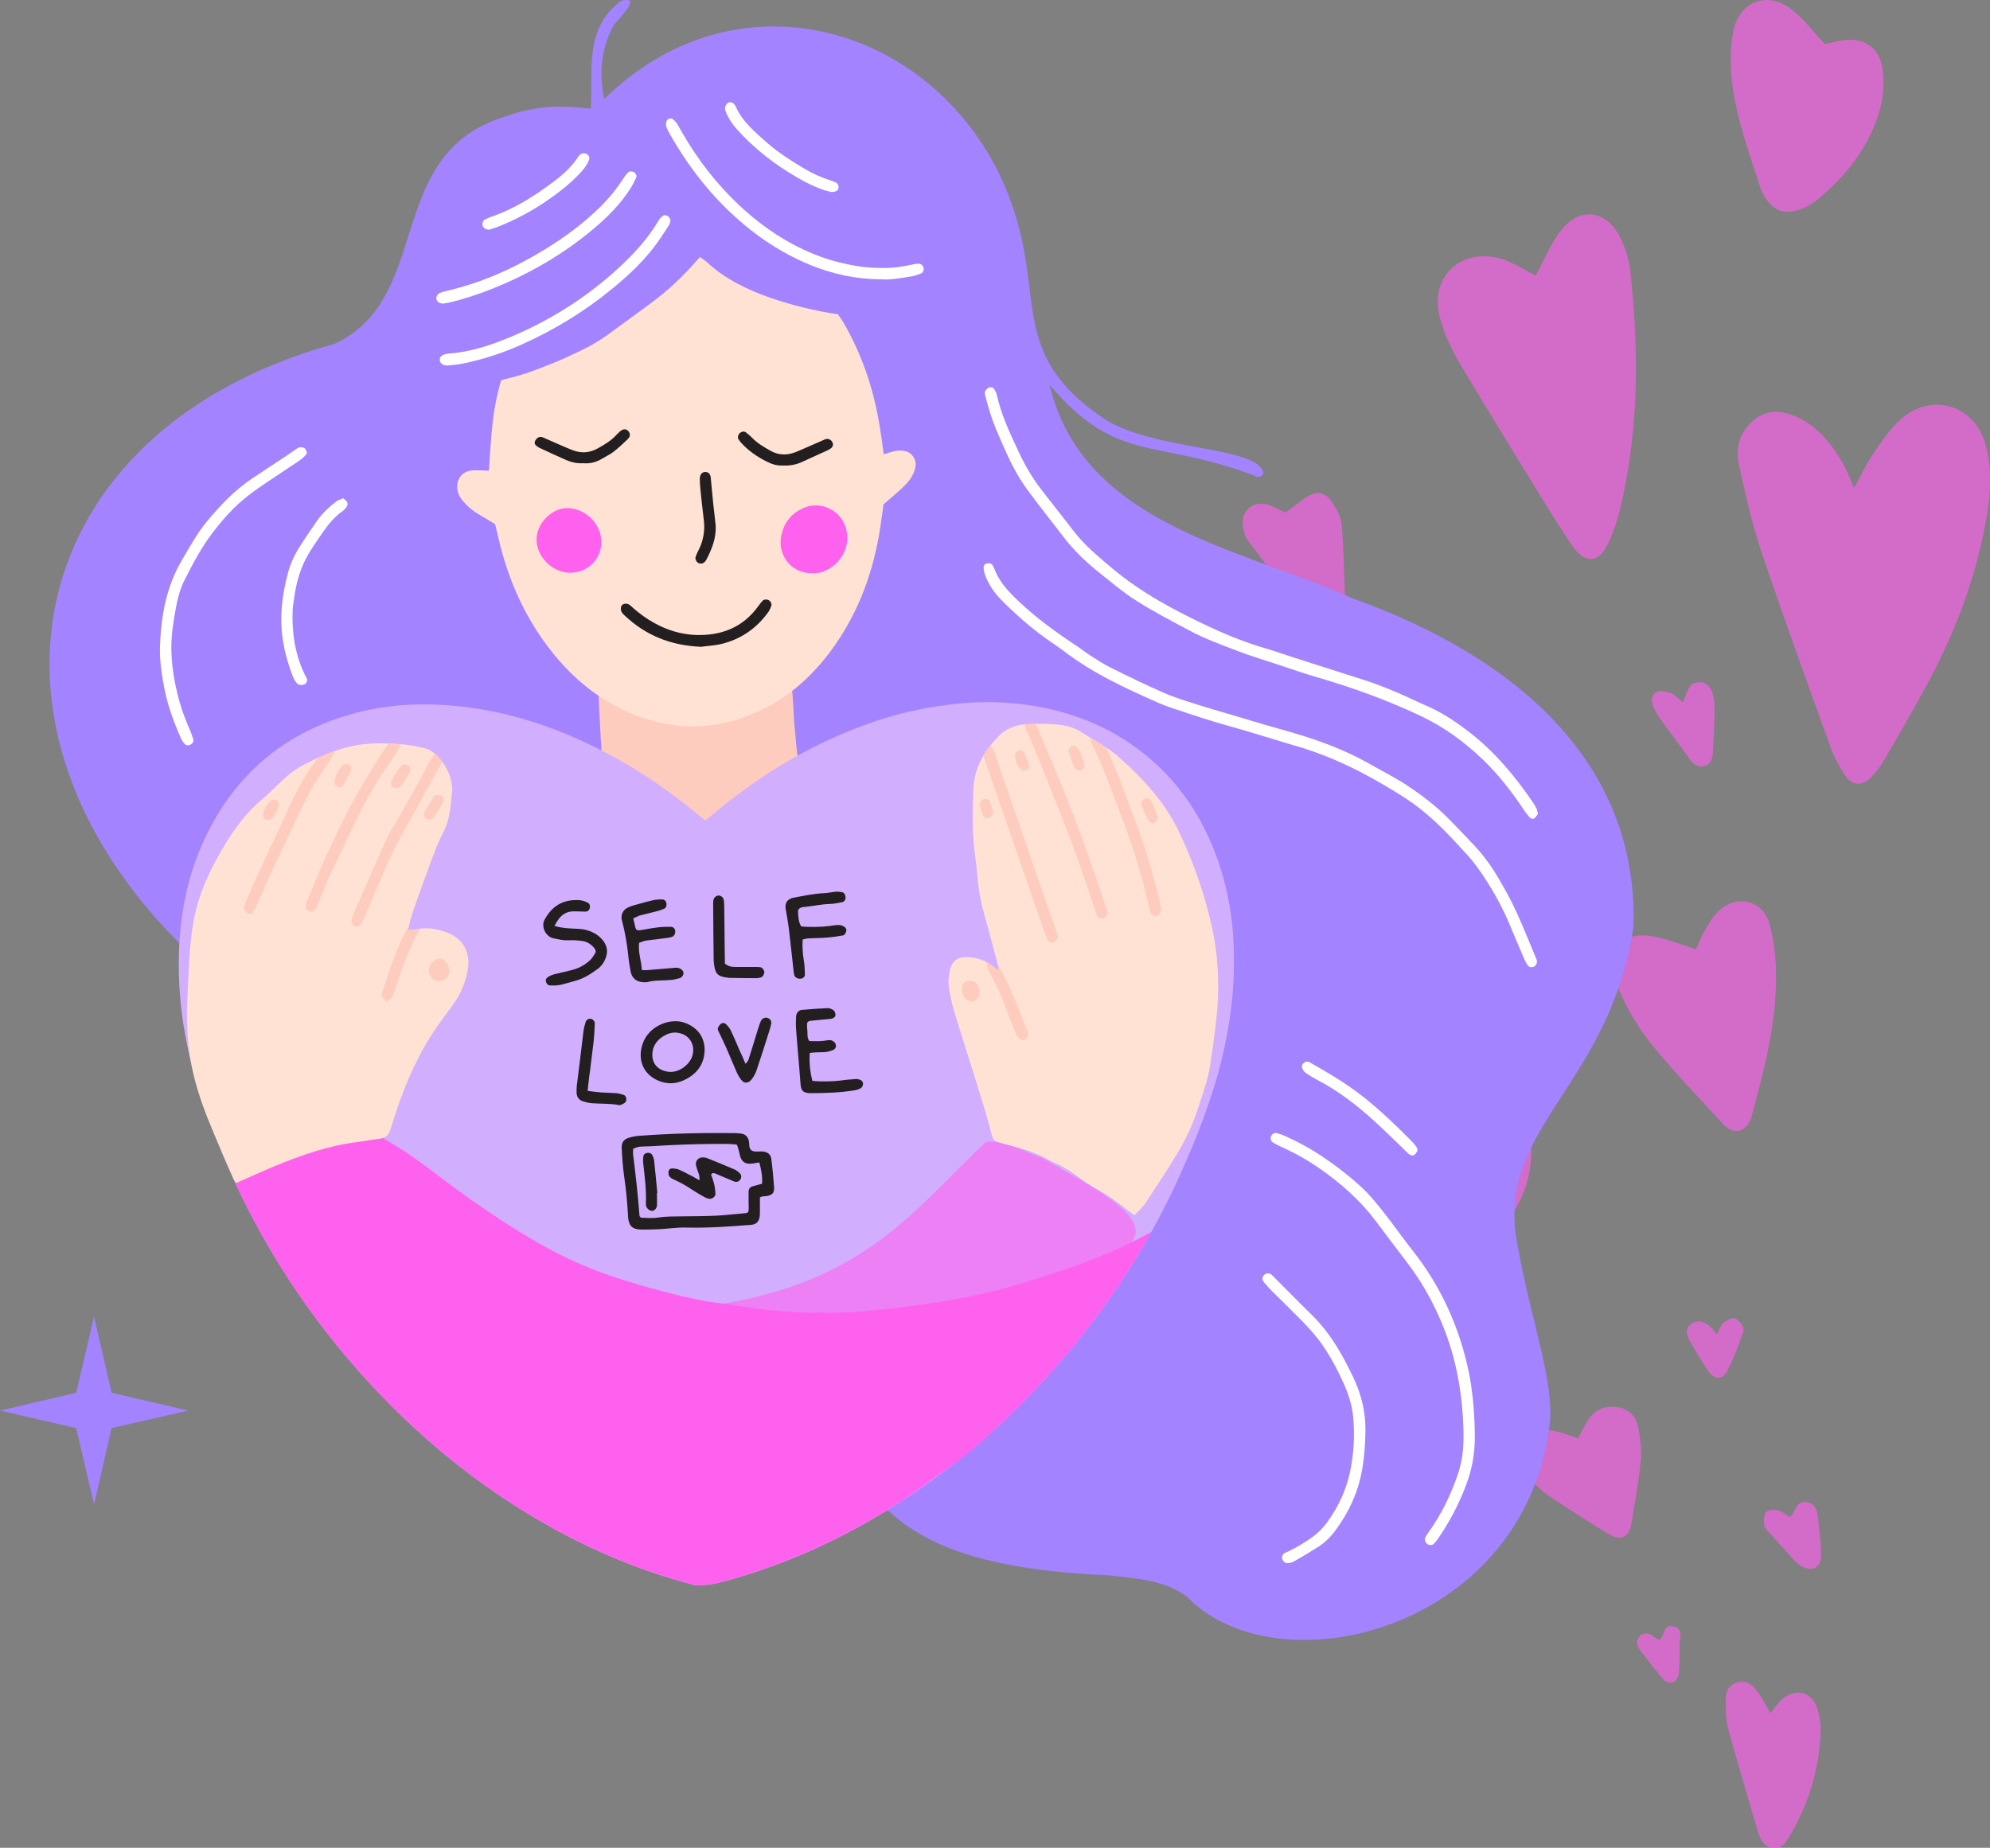 <svg width="603" height="560" viewBox="0 0 603 560" fill="none" xmlns="http://www.w3.org/2000/svg">
<rect x="0" y="0" width="603" height="560" fill="#808080" stroke="none"/>
<g clip-path="url(#clip0)">
<path d="M561.801 147.881C564.164 143.657 565.68 140.322 567.776 137.299C570.273 133.697 572.725 129.874 575.98 127.028C585.343 118.758 598.407 122.76 601.662 134.764C603.891 142.901 603.089 151.171 601.484 159.352C598.586 174.647 593.324 189.142 586.279 202.925C581.598 212.084 576.337 220.932 571.209 229.869C570.05 231.914 568.578 233.915 566.929 235.604C564.164 238.361 561.177 238.139 559.037 234.893C557.298 232.314 555.782 229.513 554.756 226.623C547.578 206.749 540.355 186.874 533.622 166.866C530.813 158.552 528.94 149.881 527.023 141.3C526.131 137.343 526.354 133.297 529.119 129.74C532.909 124.894 537.724 123.515 543.877 126.094C551.056 129.118 555.381 135.031 559.037 141.523C559.928 143.168 560.553 145.08 561.801 147.881Z" fill="#FF61EF" fill-opacity="0.65"/>
<path d="M426.924 338.401C428.886 337.067 430.402 335.689 432.185 334.888C436.377 333.065 440.568 330.976 444.982 329.998C453.543 328.13 461.078 332.754 463.174 341.202C464.155 345.204 464.199 349.605 463.664 353.696C462.728 360.943 459.205 367.346 454.747 373.037C445.071 385.353 435.173 397.447 425.274 409.585C424.026 411.141 422.465 412.519 420.816 413.675C417.026 416.254 413.593 415.543 411.675 411.452C409.491 406.784 407.841 401.893 405.924 397.091C402.669 388.865 399.414 380.684 396.159 372.503C391.21 360.054 388.133 347.204 389.159 333.732C390.051 322.261 401.331 315.992 411.854 320.661C415.822 322.439 419.121 325.018 421.395 328.753C423.179 331.687 424.873 334.755 426.924 338.401Z" fill="#FF61EF" fill-opacity="0.65"/>
<path d="M465.314 83.5C467.989 78.742 469.996 73.451 473.429 69.316C478.824 62.78 486.538 63.803 490.55 71.228C492.245 74.385 493.538 78.075 493.939 81.632C496.703 106.042 496.659 130.407 490.863 154.506C490.06 157.885 488.856 161.219 487.429 164.376C484.62 170.734 480.295 171.09 476.461 165.443C474.276 162.286 472.18 159.041 470.129 155.75C460.811 140.544 451.403 125.427 442.307 110.088C439.81 105.864 437.67 101.24 436.377 96.527C432.899 84.078 442.575 74.785 455.014 78.475C458.715 79.631 462.104 81.899 465.314 83.5Z" fill="#FF61EF" fill-opacity="0.65"/>
<path d="M513.914 287.714C514.672 286.025 515.341 284.113 516.366 282.379C517.57 280.334 518.729 278.155 520.379 276.465C525.774 270.908 534.067 272.508 536.163 279.933C537.679 285.313 538.214 291.182 538.169 296.785C538.08 310.879 534.513 324.44 530.857 337.956C530.768 338.312 530.679 338.668 530.545 339.024C528.762 343.381 525.195 344.048 521.984 340.535C514.449 332.221 506.513 324.218 499.602 315.414C495.232 309.856 491.799 303.32 489.213 296.74C485.913 288.337 491.041 282.379 500.092 283.668C504.729 284.291 509.188 286.247 513.914 287.714Z" fill="#FF61EF" fill-opacity="0.65"/>
<path d="M553.017 13.383C553.775 13.205 555.559 12.761 557.297 12.405C564.61 10.893 569.826 14.228 570.54 21.697C570.941 25.788 570.584 30.234 569.381 34.147C566.037 44.951 559.215 53.577 550.476 60.691C549.093 61.847 547.399 62.691 545.705 63.358C541.023 65.226 537.456 64.025 534.825 59.801C534.246 58.868 533.755 57.845 533.399 56.822C529.965 45.974 525.863 35.303 524.749 23.921C524.258 19.074 524.258 13.961 525.284 9.204C527.112 0.4 535.494 -2.712 542.628 2.668C546.329 5.424 549.183 9.337 553.017 13.383Z" fill="#FF61EF" fill-opacity="0.65"/>
<path d="M447.613 224.222C448.594 221.999 449.62 219.243 451.002 216.708C452.607 213.818 454.435 210.75 458.448 211.151C462.149 211.551 463.575 214.574 464.467 217.598C465.493 221.11 466.34 224.756 466.518 228.357C467.187 240.896 465.314 253.256 463.085 265.572C462.996 266.106 462.817 266.639 462.639 267.173C461.97 269.529 461.079 271.841 458.314 272.375C455.55 272.908 453.811 271.041 452.473 269.04C451.046 266.906 449.62 264.727 448.55 262.415C443.912 252.411 439.231 242.452 434.95 232.315C433.479 228.847 432.81 224.934 432.364 221.155C432.231 219.732 433.479 217.42 434.772 216.797C436.065 216.175 438.473 216.619 439.81 217.509C442.664 219.465 445.072 221.999 447.613 224.222Z" fill="#FF61EF" fill-opacity="0.65"/>
<path d="M536.475 519.228C537.947 517.45 538.883 515.805 540.265 514.737C544.546 511.447 549.049 512.826 550.699 517.894C551.368 519.94 551.724 522.207 551.68 524.386C551.368 535.768 548.202 546.394 542.406 556.265C541.291 558.177 540.087 560.222 537.456 560.044C534.647 559.822 533.443 557.643 532.73 555.287C529.609 544.749 526.488 534.256 523.59 523.63C522.832 520.873 522.965 517.805 522.921 514.915C522.921 512.559 523.902 510.602 526.399 509.891C528.806 509.224 530.813 510.247 532.15 512.159C533.622 513.982 534.692 516.116 536.475 519.228Z" fill="#FF61EF" fill-opacity="0.65"/>
<path d="M478.199 435.906C479.358 433.772 480.25 431.727 481.499 429.948C483.594 427.014 486.671 425.902 490.238 426.48C493.493 427.014 495.677 429.148 496.302 432.127C497.06 435.639 497.461 439.374 497.149 442.976C496.569 449.156 495.365 455.292 494.384 461.472C493.671 465.918 491.263 467.207 487.429 464.895C481.142 461.116 474.944 457.115 468.88 453.024C465.447 450.712 462.995 447.466 461.747 443.509C459.874 437.596 464.02 432.571 470.129 433.505C472.804 433.905 475.39 435.017 478.199 435.906Z" fill="#FF61EF" fill-opacity="0.65"/>
<path d="M389.471 155.35C391.879 153.572 393.751 152.149 395.713 150.771C398.656 148.77 401.376 148.948 403.382 151.838C404.898 154.017 406.414 156.729 406.593 159.263C407.306 169.311 407.484 179.404 407.796 189.453C407.841 191.587 406.994 193.81 404.765 194.121C403.249 194.299 400.975 193.499 400.038 192.298C392.637 182.961 385.414 173.491 378.235 163.976C377.388 162.864 376.942 161.308 376.675 159.886C375.738 154.995 379.484 151.571 384.299 152.994C386.395 153.661 388.312 154.817 389.471 155.35Z" fill="#FF61EF" fill-opacity="0.65"/>
<path d="M509.946 212.84C511.328 209.816 511.551 206.526 515.341 206.748C517.704 206.882 519.354 209.327 519.487 213.64C519.621 218.353 519.309 223.11 519.041 227.868C518.952 229.691 518.551 231.647 516.322 232.181C514.181 232.714 512.933 231.336 511.818 229.78C508.92 225.778 505.933 221.821 503.035 217.82C502.277 216.797 501.652 215.641 501.117 214.485C500.27 212.662 500.136 210.572 502.143 209.683C503.347 209.149 505.219 209.683 506.602 210.172C507.672 210.617 508.519 211.728 509.946 212.84Z" fill="#FF61EF" fill-opacity="0.65"/>
<path d="M542.316 459.693C542.584 459.515 542.807 459.426 542.896 459.293C544.1 457.559 544.456 454.802 547.399 455.247C550.476 455.736 550.698 458.359 550.966 460.76C551.367 464.228 551.769 467.696 551.813 471.209C551.858 475.033 549.405 476.455 545.972 474.721C545.036 474.232 544.189 473.388 543.475 472.632C540.978 469.92 538.526 467.207 536.074 464.451C535.45 463.784 534.602 463.028 534.558 462.228C534.424 460.894 534.424 459.204 535.138 458.27C535.673 457.559 537.545 457.426 538.615 457.692C539.953 457.959 541.112 459.026 542.316 459.693Z" fill="#FF61EF" fill-opacity="0.65"/>
<path d="M520.246 404.383C520.959 403.049 521.316 401.715 522.163 400.959C523.144 400.159 525.017 399.181 525.819 399.581C527.023 400.203 528.628 402.293 528.316 403.227C526.934 407.54 525.329 411.852 523.144 415.854C521.851 418.21 519.443 418.033 517.749 415.676C515.609 412.697 513.825 409.496 511.997 406.295C511.061 404.65 510.526 402.738 512.354 401.315C514.271 399.848 516.233 400.515 517.927 401.804C518.73 402.426 519.354 403.405 520.246 404.383Z" fill="#FF61EF" fill-opacity="0.65"/>
<path d="M382.159 464.14C382.516 462.45 382.471 460.805 383.229 459.738C383.898 458.715 385.458 457.826 386.618 457.782C387.376 457.737 388.802 459.293 388.892 460.272C389.337 464.273 389.694 468.319 389.516 472.365C389.382 475.922 385.949 477.478 383.184 475.3C380.197 472.899 377.433 470.098 374.98 467.163C374.133 466.141 373.687 463.829 374.267 462.761C375.292 460.85 377.433 461.339 379.171 462.272C380.108 462.717 380.955 463.384 382.159 464.14Z" fill="#FF61EF" fill-opacity="0.65"/>
<path d="M502.856 497.086C504.417 495.619 504.06 492.062 507.226 492.951C510.302 493.796 508.92 496.508 508.92 498.554C508.92 501.488 508.965 504.423 508.697 507.357C508.608 508.246 507.761 509.536 507.003 509.847C506.2 510.158 504.684 509.758 504.105 509.091C501.697 506.334 499.512 503.4 497.283 500.51C496.257 499.132 495.366 497.575 496.748 496.019C498.353 494.285 500.047 495.086 501.563 496.33C501.965 496.642 502.41 496.82 502.856 497.086Z" fill="#FF61EF" fill-opacity="0.65"/>
</g>
<g clip-path="url(#clip1)">
<path d="M494.961 280.881C487.509 330.187 452.023 342.204 460.055 378.488C463.839 399.74 470.751 418.095 469.67 430.769C462.719 493.947 387.501 512.572 359.699 483.939C352.71 478.8 344.679 478.452 336.184 477.447C235.288 473.12 275.947 427.91 197.099 380.381C165.63 359.747 130.067 352.946 101.146 334.128C87.94 326.361 85.816 310.364 72.997 302.172C-15.775 233.855 0.25 132.113 101.339 104.214C131.573 90.303 115.935 46.291 153.389 35.24C162.348 31.956 169.8 31.878 179.028 32.922C179.646 21.098 177.059 8.346 188.296 0.193C195.4 -1.391 186.365 6.298 185.554 8.462C182.079 15.108 181.538 22.411 183.083 30.024C222.237 -8.54 279.423 6.684 302.282 51.663C319.503 86.555 302.899 104.639 333.249 126.008C347.884 136.943 381.941 134.818 382.867 143.628C382.056 144.44 381.439 144.942 379.662 143.976C349.699 132.77 338.617 140.73 318.036 116.657C328.191 159.123 375.994 166.078 409.742 181.303C460.016 199.271 496.506 231.614 494.961 280.881Z" fill="#A383FF"/>
<path d="M184.318 206.845C206.637 197.069 223.511 195.717 239.767 207.193C240.5 212.062 240.346 216.969 240.964 222.108C242.084 239.072 247.374 247.882 237.257 257.851C219.881 274.853 187.832 272.612 183.508 257.89C184.434 255.069 181.693 223.693 181.384 209.627L184.318 206.845Z" fill="#FECCBE"/>
<path d="M369.855 322.459C366.92 333.935 362.557 344.909 357.731 355.69C355.028 361.718 352.093 367.591 348.888 373.349C344.37 381.464 339.351 389.269 333.868 396.843C325.45 408.435 316.183 419.1 306.066 428.837C305.912 428.992 305.796 429.108 305.641 429.262C304.985 429.881 304.29 430.538 303.634 431.156C298.845 435.6 293.903 439.85 288.729 443.869C284.366 447.269 279.809 450.554 275.176 453.645C273.322 454.881 271.43 456.079 269.538 457.277C253.398 467.285 236.215 474.936 217.797 479.689C216.638 479.998 211.85 480.771 210.421 480.384C195.015 476.366 180.419 470.376 166.557 462.61C155.32 456.311 144.818 449.085 135.01 441.009C126.94 434.363 119.372 427.176 112.19 419.409C107.324 414.154 102.729 408.705 98.405 403.103C87.747 389.308 78.789 374.508 71.376 358.704C68.595 352.792 66.085 346.764 63.769 340.581C60.487 331.849 57.784 322.923 56.123 313.726C54.617 305.457 53.961 297.149 54.231 288.725C54.579 276.94 56.78 265.579 61.722 254.837C71.105 234.435 86.743 221.451 108.483 215.887C117.132 213.685 125.936 213.066 134.894 213.685C152.116 214.805 168.101 220.022 183.276 227.943C193.818 233.43 203.51 240.115 212.584 247.766C212.931 248.036 213.279 248.307 213.742 248.655C214.321 248.152 214.901 247.727 215.441 247.264C229.574 235.285 245.173 225.779 262.665 219.481C270.658 216.583 278.882 214.612 287.339 213.569C294.019 212.719 300.738 212.525 307.456 213.182C320.083 214.419 331.898 218.128 342.44 225.315C355.645 234.319 364.333 246.723 369.392 261.754C371.67 268.516 373.021 275.51 373.601 282.659C374.604 296.144 373.176 309.398 369.855 322.459Z" fill="#D2AEFF"/>
<path d="M332.516 386.216C286.103 431.503 237.759 425.9 218.8 410.908C216.638 408.242 213.781 406.657 212.159 405.073C208.761 402.175 210.846 400.204 208.529 400.011L208.877 396.263C212.043 395.954 215.171 395.606 218.298 395.258C262.395 387.878 276.488 367.205 298.652 346.145C304.251 345.179 310.12 349.082 315.835 350.937C327.921 358.008 344.872 366.393 344.139 373.774C341.281 382.352 336.725 383.898 332.516 386.216Z" fill="#FF61EF" fill-opacity="0.6"/>
<path d="M348.887 373.349C344.37 381.463 339.35 389.269 333.867 396.842C325.449 408.435 316.182 419.1 306.065 428.837C305.911 428.992 305.795 429.108 305.641 429.262C304.984 429.881 304.289 430.537 303.633 431.156C301.354 433.281 299.076 435.368 296.798 437.454C294.25 439.734 291.508 441.821 288.728 443.868C286.836 445.26 284.944 446.612 283.09 447.964C280.465 449.897 277.8 451.751 275.136 453.606C273.283 454.843 271.391 456.04 269.499 457.238C253.358 467.246 236.175 474.897 217.757 479.65C216.599 479.959 211.811 480.732 210.382 480.346C194.975 476.327 180.379 470.338 166.517 462.571C155.281 456.272 144.778 449.046 134.97 440.97C126.9 434.324 119.332 427.137 112.15 419.37C107.285 414.115 102.69 408.667 98.365 403.064C87.708 389.269 78.75 374.469 71.336 358.665C75.892 356.076 80.449 353.449 85.353 351.478C93.152 348.348 101.184 346.107 109.37 344.484C110.76 344.213 112.111 343.904 113.501 343.634C114.583 343.441 115.509 343.634 116.127 344.677C116.359 345.025 116.706 345.373 117.093 345.566C123.811 349.314 129.873 354.106 136.013 358.704C144.817 365.273 153.891 371.417 163.428 376.865C171.344 381.386 179.646 385.057 188.372 387.762C196.481 390.274 204.629 392.553 212.93 394.176C215.71 394.717 218.529 394.949 221.309 395.374C224.707 395.876 228.105 396.495 231.542 396.881C235.365 397.306 239.187 397.615 243.01 397.77C247.18 397.924 251.389 397.886 255.559 397.77C258.726 397.693 261.853 397.383 265.019 397.074C268.726 396.727 272.433 396.302 276.14 395.799C287.531 394.292 298.767 392.283 309.772 388.882C318.228 386.255 326.685 383.589 334.871 380.15C339.697 378.218 344.331 375.899 348.887 373.349Z" fill="#FF61EF"/>
<path d="M267.799 137.678C269.305 137.253 270.464 136.751 271.661 136.635C273.514 136.403 275.368 136.596 276.603 138.219C277.916 139.958 277.53 141.851 276.68 143.667C275.754 145.677 274.209 147.145 272.587 148.613C271.004 150.043 269.344 151.434 267.722 152.864C267.259 156.032 266.873 159.201 266.332 162.292C264.093 174.966 259.536 186.675 251.891 197.069C245.944 205.145 238.646 211.637 229.457 215.733C215.594 221.954 201.81 221.49 188.218 214.844C178.449 210.052 170.803 202.788 164.548 193.978C157.868 184.511 153.543 174.039 150.956 162.756C150.84 162.215 150.724 161.635 150.57 161.094C150.415 160.437 150.261 159.781 150.029 158.853C148.755 158.08 147.326 157.192 145.859 156.342C143.774 155.182 141.882 153.753 140.337 151.898C139.372 150.739 138.638 149.502 138.561 147.956C138.33 145.058 140.106 142.856 142.963 142.585C144.083 142.469 145.203 142.547 146.361 142.585C146.902 142.585 147.442 142.624 148.137 142.663C148.485 137.871 148.717 133.273 149.218 128.675C149.682 124.192 150.531 119.749 151.844 115.266C152.462 115.073 153.08 114.841 153.698 114.725C158.795 113.605 163.621 111.634 168.409 109.702C170.919 108.697 173.352 107.461 175.823 106.34C178.796 104.949 181.615 103.287 184.279 101.355C188.913 97.916 193.624 94.593 198.219 91.116C202.466 87.908 206.366 84.276 209.918 80.296C210.575 79.562 211.27 78.789 212.081 77.9C212.853 78.441 213.509 78.828 214.05 79.33C219.726 84.585 226.483 87.87 233.704 90.343C240.23 92.584 246.91 94.207 253.899 95.25C254.439 96.062 255.057 96.873 255.559 97.723C261.004 107.113 264.517 117.237 266.332 127.902C266.911 130.993 267.297 134.278 267.799 137.678Z" fill="#FFE2D3"/>
<path d="M368.387 310.519C367.923 314.229 367.46 317.938 366.881 321.609C366.572 323.734 366.186 325.859 365.568 327.907C364.294 332.119 362.981 336.331 361.359 340.427C360.123 343.557 358.54 346.61 356.764 349.508C353.675 354.647 350.393 359.632 347.072 364.655C346.223 365.93 344.987 366.973 343.79 368.287C342.632 367.437 341.628 366.78 340.701 366.007C338.037 363.882 335.256 361.95 332.283 360.327C330.391 359.284 328.615 358.086 326.916 356.811C324.638 355.111 322.244 353.604 319.657 352.444C319.039 352.174 318.421 351.904 317.803 351.556C314.058 349.43 310.003 348.078 305.795 347.073C300.003 345.682 301.122 345.798 299.771 341.084C298.728 337.375 297.647 333.704 296.489 330.033C294.018 322.034 291.43 314.074 288.998 306.075C288.341 303.911 287.955 301.67 287.569 299.468C287.26 297.652 287.453 295.874 287.839 294.097C288.496 290.812 290.774 289.923 293.207 290.078C295.253 290.194 297.222 290.619 298.999 291.585C299.501 291.855 300.003 292.165 300.466 292.551C301.007 292.976 301.509 293.362 302.59 294.213C302.512 293.362 302.397 292.706 302.281 292.126C302.165 291.624 302.049 291.16 301.933 290.696C300.62 285.905 299.346 281.075 298.033 276.283C297.029 272.69 296.45 269.019 296.141 265.27C295.948 262.682 295.562 260.093 295.253 257.504C294.52 251.398 294.751 245.293 294.944 239.188C295.06 235.362 296.219 232.001 298.033 228.948C298.651 227.905 299.385 226.9 300.157 225.895C300.852 225.007 301.624 224.118 302.435 223.268C304.636 220.949 307.416 219.829 310.467 219.52C310.853 219.481 311.239 219.442 311.625 219.442C312.359 219.404 313.092 219.365 313.865 219.365C316.49 219.326 319.155 219.404 321.78 219.751C323.866 220.061 325.719 220.679 327.457 221.761C328.383 222.34 329.31 222.92 330.237 223.461C331.82 224.427 333.403 225.393 334.948 226.398C335.025 226.436 335.141 226.514 335.218 226.552C336.183 227.17 337.11 227.827 337.959 228.562C343.79 233.585 349.234 239.033 353.52 245.486C355.837 249.003 357.652 252.751 359.312 256.615C362.595 264.189 365.182 272.033 367.035 280.109C369.39 290.194 369.622 300.356 368.387 310.519Z" fill="#FFE2D3"/>
<path d="M141.728 294.019C141.033 297.884 139.527 301.361 137.249 304.53C135.704 306.616 134.16 308.703 132.654 310.828C126.9 319.059 122.885 328.139 119.796 337.645C119.255 339.268 118.792 340.891 118.251 342.475C117.749 344.021 116.822 344.91 115.123 345.103C112.768 345.373 110.451 345.837 108.096 346.146C99.485 347.228 91.415 350.049 83.461 353.333C79.522 354.956 75.661 356.734 71.722 358.473C70.718 357.7 70.487 356.54 70.023 355.536C68.247 351.517 66.51 347.46 64.772 343.403C62.378 337.8 60.215 332.081 58.748 326.13C56.779 318.17 56.354 310.055 56.818 301.864C57.011 298.347 57.127 294.87 57.319 291.353C57.59 286.716 58.015 282.118 58.98 277.558C60.64 269.714 64.154 262.643 68.247 255.842C71.375 250.703 74.966 245.911 79.638 242.047C81.723 240.309 83.615 238.376 85.584 236.483C87.631 234.512 89.909 232.851 92.457 231.576C93.732 230.919 94.967 230.301 96.28 229.721C97.979 228.948 99.717 228.214 101.493 227.596C103.153 227.016 104.891 226.514 106.629 226.127C110.297 225.354 113.965 225.161 117.672 225.316C118.869 225.354 120.104 225.432 121.301 225.548C121.919 225.586 122.537 225.664 123.194 225.741C124.854 225.895 126.514 226.32 128.175 226.63C129.565 226.9 130.723 227.518 131.766 228.407C132.19 228.755 132.577 229.18 132.963 229.605C133.31 229.991 133.619 230.378 133.928 230.803C135.318 232.658 136.361 234.667 136.785 237.063C136.978 238.183 137.133 239.265 136.94 240.424C136.747 241.545 136.747 242.666 136.631 243.786C136.283 246.839 135.666 249.737 134.198 252.519C132.808 255.108 131.804 257.89 130.762 260.634C128.908 265.618 127.093 270.603 125.356 275.626C124.854 277.133 124.352 278.64 123.966 280.418C123.85 280.882 123.773 281.384 123.657 281.886C125.008 281.732 125.781 281.732 126.553 281.577C126.785 281.538 127.016 281.5 127.248 281.461C130.105 281.075 132.847 281.616 135.511 282.659C140.454 284.514 142.655 288.803 141.728 294.019Z" fill="#FFE2D3"/>
<path d="M335.644 277.017C335.257 277.442 334.949 278.06 334.408 278.331C333.752 278.717 333.095 278.331 332.632 277.751C332.361 277.403 332.207 276.978 332.053 276.553C331.782 275.819 331.551 275.046 331.319 274.312C326.106 257.928 319.58 242.047 313.132 226.165C312.476 224.581 311.742 223.074 311.086 221.528C310.815 220.91 310.584 220.253 310.468 219.596C310.854 219.558 311.24 219.519 311.626 219.519C312.36 219.481 313.093 219.442 313.866 219.442C314.059 219.79 314.213 220.137 314.368 220.485C317.264 227.479 320.237 234.435 323.056 241.467C325.025 246.375 326.956 251.359 328.732 256.344C330.933 262.488 333.018 268.709 335.103 274.93C335.335 275.471 335.451 276.167 335.644 277.017Z" fill="#FECCBE"/>
<path d="M320.622 284.05C320.236 284.552 319.927 285.17 319.387 285.518C318.769 285.943 317.765 285.518 317.379 284.745C316.954 283.818 316.607 282.89 316.259 281.924C313.132 272.844 310.004 263.763 306.838 254.682C304.057 246.684 301.316 238.646 298.536 230.648C298.343 230.107 298.15 229.566 297.995 228.986C298.613 227.943 299.347 226.938 300.119 225.934C300.351 226.088 300.544 226.281 300.698 226.552C301.007 227.17 301.239 227.788 301.47 228.445C307.494 245.872 313.479 263.261 319.503 280.688C319.889 281.77 320.236 282.852 320.622 284.05Z" fill="#FECCBE"/>
<path d="M133.967 230.841C130.414 237.294 126.939 243.824 123.271 250.2C121.07 254.026 119.062 257.928 117.286 261.986C114.969 267.28 112.729 272.573 110.451 277.829C110.104 278.64 109.717 279.49 109.254 280.224C108.945 280.765 107.98 280.958 107.439 280.688C106.783 280.34 106.397 279.722 106.513 279.026C106.628 278.254 106.899 277.481 107.208 276.785C110.374 269.521 113.54 262.295 116.745 255.069C117.286 253.832 117.903 252.635 118.599 251.475C122.498 244.868 126.36 238.222 129.835 231.343C130.376 230.3 131.109 229.295 131.881 228.407C132.306 228.755 132.692 229.18 133.078 229.605C133.31 230.03 133.658 230.416 133.967 230.841Z" fill="#FECCBE"/>
<path d="M121.34 225.586C121.301 225.701 121.301 225.779 121.262 225.895C121.069 226.32 120.876 226.706 120.606 227.093C119.834 228.329 119.1 229.643 118.251 230.841C113.154 237.951 109.177 245.679 105.47 253.6C103.578 257.696 101.57 261.753 99.678 265.888C98.558 268.361 97.631 270.911 96.589 273.423C96.28 274.157 96.048 274.93 95.585 275.548C95.314 275.935 94.697 276.128 94.426 276.282C93.268 276.244 92.418 275.316 92.573 274.428C92.65 274.003 92.805 273.578 92.998 273.153C94.928 268.554 96.743 263.956 98.828 259.435C101.145 254.412 103.539 249.388 106.087 244.481C108.134 240.578 110.412 236.791 112.69 233.043C114.158 230.609 115.741 228.29 117.324 225.933C117.44 225.779 117.556 225.624 117.671 225.431C118.946 225.392 120.143 225.47 121.34 225.586Z" fill="#FECCBE"/>
<path d="M351.783 275.162C351.822 276.746 351.243 277.48 350.355 277.596C349.428 277.712 348.733 277.171 348.424 276.089C348.347 275.78 348.308 275.432 348.27 275.085C347.999 273.887 347.69 272.689 347.381 271.452C345.567 264.111 343.366 256.885 340.663 249.814C337.535 241.583 334.716 233.237 330.817 225.315C330.585 224.813 330.392 224.272 330.276 223.731C330.276 223.654 330.237 223.576 330.237 223.499C331.82 224.465 333.404 225.431 334.948 226.436C335.025 226.474 335.141 226.552 335.218 226.59C338.037 232.657 340.277 238.955 342.671 245.177C346.107 254.141 349.08 263.261 351.243 272.612C351.474 273.655 351.668 274.621 351.783 275.162Z" fill="#FECCBE"/>
<path d="M101.532 227.595C101.416 227.904 101.3 228.213 101.107 228.484C100.103 230.107 99.099 231.768 97.979 233.314C95.045 237.487 92.689 241.97 90.527 246.607C87.361 253.485 84.117 260.324 80.912 267.164C79.831 269.521 78.827 271.916 77.784 274.312C77.476 275.046 77.09 275.742 76.665 276.399C76.356 276.901 75.275 277.094 74.811 276.708C74.425 276.36 74.039 275.819 74.039 275.355C74.039 274.583 74.271 273.81 74.58 273.076C75.777 270.255 76.974 267.473 78.248 264.691C80.989 258.74 83.847 252.866 86.55 246.877C89.06 241.313 91.84 235.864 95.431 230.88C95.701 230.493 95.971 230.107 96.242 229.682C98.018 228.948 99.755 228.213 101.532 227.595Z" fill="#FECCBE"/>
<path d="M127.248 281.461C123.85 287.334 121.726 293.71 119.602 300.086C119.332 300.936 119.023 301.786 118.521 302.559C118.251 302.945 117.633 303.138 117.015 303.486C116.513 302.906 115.973 302.481 115.78 301.94C115.625 301.477 115.741 300.82 115.934 300.318C118.174 293.517 120.336 286.677 123.966 280.456C123.85 280.92 123.773 281.422 123.657 281.924C125.008 281.77 125.78 281.77 126.553 281.615C126.784 281.499 127.016 281.461 127.248 281.461Z" fill="#FECCBE"/>
<path d="M310.661 314.962C310.12 315.31 309.194 315.233 308.808 314.731C308.383 314.228 307.997 313.649 307.726 313.03C306.954 311.176 306.22 309.243 305.525 307.35C303.942 303.138 302.205 299.004 300.004 295.024C299.54 294.135 299.154 293.207 298.923 292.241C298.884 292.01 298.884 291.778 299 291.546C299.502 291.816 300.004 292.126 300.467 292.512C301.008 292.937 301.51 293.323 302.591 294.173C302.514 293.323 302.398 292.666 302.282 292.087C303.711 294.83 305.178 297.574 306.413 300.433C308.151 304.452 309.734 308.548 311.356 312.644C311.433 312.837 311.51 313.069 311.549 313.301C311.626 313.996 311.317 314.576 310.661 314.962Z" fill="#FECCBE"/>
<path d="M136.129 294.096C136.167 295.371 135.395 296.569 134.275 297.072C133.117 297.574 131.727 297.303 130.839 296.415C129.874 295.41 129.68 294.251 130.182 292.976C130.762 291.469 132.306 290.348 133.503 290.541C134.777 290.734 136.09 292.512 136.129 294.096Z" fill="#FECCBE"/>
<path d="M296.798 300.317C296.837 302.017 296.258 302.983 295.215 303.331C293.98 303.718 292.783 303.254 292.126 302.017C291.817 301.438 291.586 300.781 291.508 300.124C291.315 298.887 291.972 297.69 292.937 297.38C294.327 296.917 295.679 297.419 296.296 298.772C296.567 299.351 296.682 300.008 296.798 300.317Z" fill="#FECCBE"/>
<path d="M130.26 248.384C129.179 248.423 128.445 247.688 128.484 246.916C128.522 246.568 128.522 246.22 128.677 245.95C129.526 244.481 130.376 243.052 131.264 241.66C131.418 241.39 131.727 241.081 132.036 241.042C132.538 240.965 133.156 240.926 133.619 241.081C134.237 241.313 134.546 242.201 134.276 242.781C133.851 243.708 133.388 244.597 132.886 245.447C132.422 246.22 131.998 246.993 131.418 247.688C131.071 248.036 130.492 248.229 130.26 248.384Z" fill="#FECCBE"/>
<path d="M120.22 238.878C119.023 238.917 118.135 237.874 118.482 237.062C119.293 235.207 120.297 233.468 121.726 232.039C122.266 231.498 123.309 231.575 123.888 232.155C124.429 232.696 124.506 233.391 124.159 234.009C123.309 235.439 122.382 236.869 121.417 238.221C121.108 238.608 120.49 238.762 120.22 238.878Z" fill="#FECCBE"/>
<path d="M347.536 241.854C347.807 242.008 348.502 242.163 348.695 242.549C349.506 244.133 350.201 245.795 350.819 247.456C351.089 248.152 350.471 249.041 349.737 249.311C349.004 249.582 348.309 249.311 348 248.693C347.189 247.109 346.455 245.486 345.837 243.786C345.528 243.013 346.378 242.008 347.536 241.854Z" fill="#FECCBE"/>
<path d="M328.615 231.653C328.654 232.928 327.611 233.739 326.762 233.43C326.26 233.237 325.681 232.889 325.488 232.464C324.87 231.034 324.329 229.566 323.866 228.059C323.596 227.209 324.136 226.397 324.831 226.127C325.565 225.857 326.183 226.204 326.607 226.745C327.727 228.33 328.113 230.223 328.615 231.653Z" fill="#FECCBE"/>
<path d="M106.397 232.503C106.397 232.928 106.435 233.198 106.358 233.391C105.624 234.898 104.929 236.405 104.08 237.874C103.732 238.453 103.076 238.763 102.342 238.453C101.647 238.183 101.261 237.603 101.377 236.869C101.686 234.937 102.497 233.237 103.887 231.884C104.196 231.575 104.968 231.459 105.393 231.575C105.817 231.691 106.126 232.232 106.397 232.503Z" fill="#FECCBE"/>
<path d="M83.191 242.317C83.924 242.395 84.658 243.245 84.465 244.018C84.079 245.679 83.307 247.186 82.032 248.307C81.723 248.577 80.951 248.539 80.488 248.384C80.14 248.268 79.793 247.766 79.716 247.418C79.445 245.988 81.183 242.974 82.534 242.395C82.727 242.317 82.959 242.317 83.191 242.317Z" fill="#FECCBE"/>
<path d="M309.27 227.325C309.463 227.402 310.003 227.518 310.158 227.827C310.814 229.102 311.394 230.455 311.857 231.807C312.089 232.425 311.509 233.237 310.93 233.43C310.235 233.662 309.501 233.546 309.077 232.966C308.189 231.807 307.571 230.455 307.532 228.948C307.571 228.136 308.266 227.402 309.27 227.325Z" fill="#FECCBE"/>
<path d="M301.045 246.297C300.621 246.838 300.312 247.456 299.848 247.804C299.269 248.229 298.188 247.804 297.879 247.031C297.454 245.988 297.145 244.906 296.952 243.824C296.798 243.013 297.493 242.279 298.265 242.163C298.999 242.047 299.655 242.356 299.926 243.013C300.35 244.056 300.621 245.138 301.045 246.297Z" fill="#FECCBE"/>
<path d="M245.867 173.73C239.458 173.652 235.21 167.817 236.909 161.596C237.952 157.694 240.346 155.143 244.091 153.713C248.416 152.052 254.131 154.254 256.023 159.162C258.108 164.533 255.443 169.865 251.312 172.3C249.42 173.459 248.223 173.73 245.867 173.73Z" fill="#FF61EF"/>
<path d="M182.194 164.147C182.349 169.209 178.256 173.575 172.773 173.575C167.406 173.575 162.502 168.706 162.579 163.374C162.656 158.544 167.251 153.945 171.962 153.984C177.445 154.061 182.156 158.737 182.194 164.147Z" fill="#FF61EF"/>
<path d="M466.001 246.684C465.692 247.07 465.422 247.573 465.036 247.92C464.534 248.345 463.916 248.152 463.53 247.727C462.835 246.993 462.256 246.182 461.676 245.332C458.085 239.96 454.147 234.86 449.513 230.377C443.876 224.929 437.659 220.369 430.477 216.969C420.322 212.178 409.896 208.391 399.123 205.261C395.223 204.14 391.401 202.788 387.539 201.513C383.369 200.122 379.16 198.885 375.029 197.301C370.202 195.446 365.298 193.669 360.703 191.234C355.104 188.259 349.505 185.361 344.177 181.96C340.354 179.526 336.917 176.589 333.365 173.768C332.129 172.764 330.894 171.759 329.735 170.716C327.032 168.32 324.523 165.692 322.322 162.794C318.692 158.042 314.947 153.366 311.394 148.536C308.421 144.517 306.181 140.112 304.174 135.514C302.629 131.998 301.046 128.52 299.926 124.81C299.385 123.071 298.922 121.333 298.459 119.594C298.227 118.705 298.729 118.087 299.385 117.584C299.926 117.198 300.853 117.314 301.2 117.855C301.548 118.435 301.934 119.053 302.05 119.671C303.324 125.467 305.795 130.761 308.267 136.093C310.159 140.228 312.36 144.169 315.101 147.802C318.383 152.129 321.82 156.341 325.102 160.669C328.5 165.151 332.747 168.629 336.995 172.223C345.914 179.719 356.07 185.09 366.534 189.998C372.055 192.587 377.732 194.828 383.562 196.528C386.497 197.378 389.354 198.421 392.25 199.349C399.239 201.59 406.228 203.792 413.178 206.034C418.121 207.618 422.909 209.589 427.62 211.791C429.55 212.719 431.52 213.569 433.489 214.457C437.814 216.467 441.714 219.172 445.459 222.07C453.027 227.982 459.089 235.246 464.457 243.129C464.92 243.786 465.306 244.443 465.654 245.177C465.847 245.641 465.885 246.104 466.001 246.684Z" fill="white"/>
<path d="M465.731 291.392C465.692 292.319 465.074 292.976 464.418 293.092C463.8 293.208 463.259 293.054 462.912 292.551C462.487 291.894 462.101 291.199 461.792 290.465C460.518 287.451 459.205 284.437 457.969 281.423C455.228 274.699 451.714 268.401 447.428 262.527C445.768 260.247 443.798 258.2 441.868 256.113C437.582 251.437 433.103 246.994 427.89 243.284C424.376 240.811 420.669 238.647 416.962 236.522C410.244 232.735 403.332 229.489 395.995 227.094C394.181 226.475 392.327 225.973 390.512 225.432C384.682 223.693 378.89 221.838 373.021 220.215C367.383 218.67 361.823 216.815 356.262 214.96C354.679 214.419 353.058 213.878 351.513 213.221C341.281 208.739 331.125 204.064 322.167 197.185C321.086 196.374 319.966 195.601 318.846 194.828C313.209 191.003 308.112 186.559 303.324 181.729C301.239 179.604 299.617 177.169 298.536 174.387C298.266 173.653 298.111 172.88 298.034 172.107C297.995 171.528 298.266 171.025 298.883 170.794C299.578 170.562 300.428 170.755 300.737 171.257C300.968 171.644 301.2 172.03 301.355 172.455C302.899 176.628 305.911 179.642 309.077 182.618C314.136 187.332 319.696 191.428 325.449 195.215C327.148 196.335 328.731 197.61 330.43 198.692C332.438 199.968 334.407 201.281 336.531 202.325C341.898 204.991 347.266 207.618 352.749 210.014C356.031 211.444 359.506 212.487 362.943 213.569C368.194 215.231 373.523 216.699 378.813 218.322C384.411 220.061 390.088 221.491 395.687 223.268C402.444 225.432 409.047 228.098 415.263 231.653C418.893 233.74 422.638 235.595 426.114 237.874C430.747 240.927 435.149 244.25 439.049 248.23C441.752 250.974 444.416 253.756 447.042 256.577C450.787 260.557 453.606 265.194 456.232 269.946C458.819 274.583 460.904 279.452 462.951 284.398C463.761 286.369 464.611 288.339 465.422 290.349C465.654 290.812 465.731 291.276 465.731 291.392Z" fill="white"/>
<path d="M443.451 433.783C443.181 421.689 441.019 410.058 435.999 398.929C433.489 393.326 430.477 388.071 426.771 383.164C423.411 378.759 420.091 374.315 416.77 369.91C412.098 363.727 406.344 358.665 400.012 354.222C396.189 351.556 392.173 349.314 387.926 347.421C387.115 347.073 386.304 346.609 385.57 346.146C385.03 345.798 384.914 344.948 385.184 344.291C385.455 343.673 386.188 343.209 386.845 343.402C387.694 343.634 388.582 343.905 389.393 344.291C392.598 345.721 395.687 347.344 398.66 349.198C403.332 352.174 407.773 355.497 411.905 359.206C415.109 362.066 417.774 365.466 420.399 368.867C423.025 372.267 425.496 375.783 428.161 379.145C436.771 390.081 442.293 402.446 445.112 416.047C445.652 418.598 445.961 421.148 446.27 423.737C446.695 427.678 446.888 431.62 446.888 435.561C446.927 440.7 445.961 445.646 444.108 450.438C441.946 456.079 439.165 461.334 435.767 466.28C435.381 466.821 434.957 467.362 434.493 467.865C434.068 468.329 433.142 468.328 432.601 468.019C431.945 467.633 431.559 466.628 431.868 465.971C432.061 465.585 432.292 465.199 432.563 464.812C436.656 459.209 439.667 453.027 441.868 446.458C443.22 442.4 443.567 438.111 443.451 433.783Z" fill="white"/>
<path d="M93.037 137.369C92.574 137.871 92.149 138.528 91.531 138.992C90.18 139.997 88.751 140.885 87.323 141.851C83.307 144.595 79.175 147.145 75.314 150.12C70.989 153.444 67.398 157.501 64.116 161.867C60.911 166.118 58.44 170.832 56.046 175.546C54.733 178.058 53.961 180.801 53.42 183.584C52.609 187.911 51.876 192.239 51.914 196.683C51.991 202.015 52.918 207.232 54.308 212.371C55.158 215.424 56.278 218.36 57.552 221.258C57.938 222.186 58.285 223.152 58.594 224.118C58.787 224.698 58.247 225.47 57.59 225.741C57.011 225.973 56.432 225.934 56.007 225.509C55.544 225.045 55.158 224.466 54.887 223.847C52.764 219.095 50.949 214.226 49.906 209.125C49.018 204.72 48.323 200.238 48.478 195.678C48.825 186.559 50.408 177.749 55.158 169.711C57.513 165.731 59.714 161.635 62.687 158.042C66.742 153.173 71.066 148.575 76.395 145.02C79.947 142.624 83.538 140.306 87.129 137.91C88.056 137.292 88.983 136.635 89.909 135.978C90.489 135.553 91.145 135.437 91.84 135.63C92.612 135.862 92.805 136.519 93.037 137.369Z" fill="white"/>
<path d="M413.719 434.827C413.565 440.7 412.986 446.535 410.978 452.138C409.395 456.543 407.117 460.562 404.298 464.271C402.908 466.087 401.286 467.633 399.317 468.87C396.923 470.377 394.529 471.845 392.057 473.236C391.517 473.545 390.783 473.7 390.127 473.738C389.355 473.777 388.621 473.043 388.505 472.27C388.389 471.613 388.737 470.918 389.393 470.608C389.702 470.454 390.011 470.377 390.32 470.222C392.868 468.986 395.301 467.556 397.579 465.894C399.355 464.619 400.861 463.151 402.136 461.373C405.495 456.736 407.889 451.674 409.086 446.071C410.244 440.507 410.553 434.866 410.013 429.224C409.665 425.746 408.545 422.385 407.117 419.177C404.684 413.806 401.865 408.628 398.043 404.146C395.842 401.557 393.409 399.2 391.015 396.804C389.277 395.027 387.463 393.326 385.686 391.549C384.721 390.583 383.833 389.578 382.945 388.535C382.211 387.646 382.52 386.564 383.601 386.023C383.949 385.869 384.489 385.907 384.837 386.023C385.223 386.178 385.57 386.526 385.879 386.873C389.625 390.622 393.332 394.447 397.154 398.157C401.093 401.982 404.221 406.387 406.846 411.14C407.927 413.111 408.97 415.12 409.935 417.168C412.638 422.694 413.99 428.567 413.719 434.827Z" fill="white"/>
<path d="M267.299 84.663C259.151 84.624 252.162 83.001 245.405 80.257C235.79 76.278 227.45 70.404 220.036 63.14C213.356 56.609 207.912 49.19 203.239 41.114C202.737 40.225 202.235 39.337 201.888 38.371C201.733 37.907 201.811 37.25 201.965 36.748C202.158 35.975 203.355 35.627 203.896 36.13C204.321 36.477 204.745 36.902 205.054 37.327C205.672 38.293 206.174 39.298 206.753 40.264C211.503 48.533 217.333 56.03 224.322 62.521C231.427 69.09 239.381 74.384 248.533 77.746C252.239 79.137 256.062 80.026 259.962 80.683C262.317 81.069 264.673 81.146 267.028 81.224C270.31 81.301 273.554 80.837 276.759 80.103C277.299 79.987 277.879 79.91 278.419 79.91C279.076 79.91 279.693 80.489 279.848 81.146C280.002 81.803 279.693 82.653 279.076 82.885C278.149 83.233 277.184 83.619 276.18 83.774C272.975 84.276 269.731 84.856 267.299 84.663Z" fill="white"/>
<path d="M203.161 66.927C203.046 67.274 202.93 67.97 202.544 68.511C201.115 70.675 199.725 72.877 198.142 74.925C194.473 79.717 190.072 83.774 185.438 87.561C177.02 94.478 167.792 100.081 157.83 104.524C152.153 107.036 146.284 108.968 140.183 110.204C138.639 110.514 137.056 110.63 135.511 110.784C135.279 110.823 135.086 110.745 134.855 110.707C133.967 110.552 133.349 109.973 133.272 109.2C133.194 108.35 133.619 107.731 134.546 107.461C134.971 107.345 135.395 107.19 135.859 107.152C142.462 106.727 148.678 104.64 154.702 102.128C166.672 97.105 177.484 90.304 187.098 81.533C191.964 77.089 196.404 72.298 199.725 66.579C199.995 66.115 200.458 65.767 200.883 65.42C201.54 64.801 203.084 65.574 203.161 66.927Z" fill="white"/>
<path d="M134.353 92.004C133.156 92.004 132.461 91.463 132.23 90.652C132.075 89.995 132.616 89.029 133.311 88.759C134.044 88.488 134.817 88.295 135.589 88.102C146.015 85.667 155.629 81.34 164.742 75.814C171.036 71.988 176.905 67.661 182.156 62.444C184.705 59.894 186.983 57.073 188.914 54.02C189.338 53.364 189.84 52.745 190.381 52.204C190.767 51.818 191.81 51.895 192.273 52.32C192.698 52.707 193.045 53.248 192.775 53.827C192.234 54.948 191.694 56.068 191.037 57.112C188.026 61.826 184.126 65.767 179.878 69.322C170.65 77.089 160.34 83.04 149.142 87.522C144.856 89.222 140.454 90.691 135.975 91.734C135.319 91.811 134.662 91.927 134.353 92.004Z" fill="white"/>
<path d="M104.042 151.009C104.466 151.434 104.968 151.743 105.2 152.207C105.354 152.554 105.354 153.134 105.123 153.482C104.775 154.023 104.273 154.564 103.733 154.95C101.493 156.573 99.717 158.582 98.172 160.824C96.628 163.065 95.045 165.267 93.655 167.586C91.106 171.798 89.755 176.435 89.137 181.303C88.982 182.54 88.712 183.776 88.674 185.013C88.403 191.775 89.407 198.305 92.342 204.449C92.535 204.874 92.766 205.261 92.96 205.647C93.269 206.343 92.766 207.347 91.994 207.502C91.183 207.695 90.373 207.618 89.832 206.922C89.369 206.304 88.944 205.608 88.674 204.874C87.245 201.049 86.125 197.185 85.585 193.127C84.696 186.481 85.546 180.067 87.245 173.691C88.017 170.716 89.33 167.972 90.99 165.383C92.651 162.833 94.35 160.283 96.087 157.81C97.748 155.491 99.794 153.559 102.072 151.859C102.613 151.511 103.308 151.318 104.042 151.009Z" fill="white"/>
<path d="M429.589 348.619C429.28 349.083 429.049 349.624 428.662 349.933C428.199 350.319 427.581 350.203 427.079 349.856C426.616 349.546 426.23 349.121 425.844 348.735C422.909 345.914 420.052 343.055 417.04 340.311C411.48 335.172 405.533 330.535 398.737 327.057C397.656 326.478 396.575 325.821 395.571 325.087C395.146 324.778 394.799 324.275 394.606 323.773C394.374 323.232 394.528 322.652 394.953 322.227C395.378 321.802 395.88 321.648 396.498 321.802C396.614 321.841 396.729 321.841 396.807 321.918C402.483 325.164 408.12 328.448 413.256 332.544C418.391 336.64 423.102 341.161 427.697 345.798C428.16 346.262 428.624 346.764 429.01 347.344C429.319 347.653 429.396 348.117 429.589 348.619Z" fill="white"/>
<path d="M251.969 58.194C251.583 58.078 250.579 57.923 249.614 57.575C245.752 56.261 242.2 54.252 238.763 52.088C233.087 48.533 227.952 44.322 223.434 39.337C221.889 37.637 220.654 35.782 219.843 33.657C219.65 33.116 219.611 32.575 219.882 32.034C220.152 31.493 220.499 31.068 221.117 30.99C221.735 30.913 222.198 31.222 222.584 31.686C222.662 31.763 222.739 31.879 222.778 31.956C224.785 36.709 228.647 39.916 232.354 43.201C235.829 46.254 239.767 48.765 243.744 51.122C246.177 52.552 248.726 53.75 251.428 54.6C252.085 54.793 252.703 55.025 253.321 55.334C253.938 55.643 254.209 56.339 254.054 57.073C253.938 57.73 253.359 58.155 251.969 58.194Z" fill="white"/>
<path d="M148.254 69.593C147.096 69.631 146.323 68.974 146.208 68.201C146.092 67.545 146.401 66.81 147.018 66.501C147.636 66.192 148.254 65.922 148.872 65.69C155.899 63.294 162.078 59.353 167.947 54.909C170.766 52.784 173.353 50.427 175.245 47.451C175.747 46.717 176.364 46.369 177.253 46.485C178.218 46.64 178.836 47.645 178.488 48.495C177.793 50.195 176.635 51.586 175.361 52.9C172.851 55.527 170.032 57.768 167.059 59.894C161.807 63.642 156.17 66.733 150.108 69.013C149.412 69.245 148.64 69.477 148.254 69.593Z" fill="white"/>
<path d="M212.467 196.026C203.122 195.639 195.593 192.509 189.26 186.52C189.029 186.288 188.758 186.056 188.565 185.786C187.947 185.013 187.986 183.854 188.565 183.313C189.106 182.849 190.11 182.811 190.766 183.313C191.23 183.661 191.616 184.047 192.04 184.433C193.932 186.056 195.94 187.525 198.103 188.723C202.003 190.925 206.25 192.239 210.652 192.432C218.413 192.741 225.093 190.23 229.804 183.661C230.19 183.12 230.615 182.579 231.078 182.076C231.503 181.613 232.391 181.574 232.97 181.922C233.55 182.231 233.936 183.081 233.704 183.661C233.472 184.279 233.202 184.936 232.816 185.477C229.186 190.539 224.321 193.862 218.22 195.253C216.135 195.678 213.973 195.794 212.467 196.026Z" fill="#231F20"/>
<path d="M176.673 140.383C174.974 140.499 173.313 140.151 171.73 139.494C168.95 138.296 166.17 136.982 163.428 135.707C163.042 135.514 162.656 135.243 162.347 134.934C162.038 134.625 161.884 134.161 162.115 133.698C162.617 132.616 163.544 132.113 164.548 132.577C166.633 133.466 168.68 134.393 170.726 135.282C171.653 135.668 172.58 136.093 173.545 136.441C176.132 137.446 178.642 137.253 181.036 135.939C183.005 134.857 184.974 133.698 186.558 132.036C186.944 131.65 187.33 131.225 187.755 130.838C188.797 129.911 189.685 129.872 190.419 130.684C191.037 131.379 191.037 132.307 190.226 133.079C188.874 134.393 187.446 135.707 185.94 136.905C184.897 137.716 183.623 138.296 182.465 138.992C180.727 140.074 178.796 140.576 176.673 140.383Z" fill="#231F20"/>
<path d="M237.333 141.078C235.596 141.194 234.013 140.731 232.468 139.958C229.495 138.489 226.83 136.673 224.591 134.2C224.282 133.853 224.012 133.505 223.78 133.118C223.433 132.577 223.626 131.805 224.166 131.264C224.707 130.761 225.518 130.645 226.02 131.032C226.637 131.495 227.255 132.036 227.796 132.577C229.456 134.316 231.503 135.514 233.588 136.673C235.866 137.948 238.337 138.026 240.77 137.137C241.812 136.751 242.855 136.287 243.897 135.823C245.983 134.934 248.029 134.007 250.076 133.118C251.002 132.732 252.161 133.389 252.392 134.471C252.47 134.857 252.277 135.398 252.006 135.669C251.62 136.055 251.08 136.326 250.578 136.557C248.106 137.678 245.674 138.799 243.202 139.919C241.349 140.808 239.38 141.194 237.333 141.078Z" fill="#231F20"/>
<path d="M216.869 159.433C217.023 163.181 215.672 166.504 213.973 169.75C213.857 169.943 213.703 170.097 213.548 170.291C213.123 170.793 212.312 170.948 211.695 170.677C210.961 170.291 210.536 169.402 210.807 168.706C211 168.165 211.193 167.663 211.463 167.161C213.123 164.069 213.703 160.824 213.239 157.346C212.853 154.216 212.506 151.086 212.197 147.956C212.081 146.952 212.081 145.947 212.042 144.904C212.042 144.594 212.197 144.247 212.312 143.938C212.544 143.319 213.278 142.933 213.973 143.049C214.591 143.126 214.977 143.474 215.208 144.053C215.286 144.247 215.363 144.479 215.363 144.71C215.633 147.299 215.826 149.85 216.097 152.439C216.367 154.757 216.637 157.075 216.869 159.433Z" fill="#231F20"/>
<path d="M230.269 362.877C230.269 364.345 230.269 365.698 230.269 367.05C230.269 367.63 230.269 368.171 230.192 368.75C229.921 370.373 229.072 371.108 227.45 371.224C224.207 371.455 220.925 371.726 217.681 371.88C214.399 372.035 211.117 372.112 207.873 372.035C204.707 371.958 201.579 372.537 198.413 372.576C196.946 372.615 195.479 372.692 194.011 372.615C191.617 372.537 190.613 371.533 190.343 369.098C190.304 368.635 190.266 368.21 190.266 367.746C190.034 364.036 189.687 360.327 189.146 356.656C188.721 353.758 188.528 350.821 188.374 347.884C188.296 346.339 189.03 345.257 190.497 344.832C191.579 344.484 192.698 344.291 193.818 344.213C203.278 343.518 212.777 343.286 222.237 343.402C223.01 343.402 223.821 343.441 224.593 343.557C225.828 343.711 226.601 344.484 226.91 345.72C227.141 346.802 226.794 348.232 227.952 348.773C228.802 349.159 229.921 348.928 230.925 348.966C232.547 349.044 233.551 349.816 233.744 351.323C234.092 354.106 234.362 356.926 234.555 359.747C234.671 361.525 234.053 362.182 232.277 362.491C231.929 362.529 231.582 362.529 231.273 362.568C231.003 362.529 230.81 362.684 230.269 362.877ZM230.076 352.289C229.265 352.444 228.609 352.56 227.952 352.637C225.867 352.908 224.67 352.135 224.207 350.126C223.936 349.044 223.743 347.962 223.28 346.88C220.925 346.609 218.646 346.686 216.407 346.686C210.074 346.725 203.742 346.957 197.448 347.382C196.212 347.459 194.938 347.421 193.741 347.537C193.123 347.614 192.505 347.923 191.887 348.116C191.849 348.734 191.772 349.159 191.81 349.623C192.583 355.883 193.316 362.182 193.78 368.48C193.78 368.557 193.895 368.673 193.934 368.75C194.011 368.828 194.088 368.905 194.243 369.06C195.865 369.06 197.602 369.291 199.224 369.021C201.579 368.635 203.935 368.673 206.329 368.635C209.843 368.596 213.356 368.596 216.832 368.441C219.998 368.287 223.126 367.9 226.292 367.63C226.369 367.63 226.446 367.475 226.755 367.243C226.987 366.239 226.794 365.002 226.832 363.766C226.871 362.877 226.794 361.95 226.832 361.061C226.871 360.327 227.257 359.786 227.991 359.554C228.917 359.283 229.883 359.052 230.925 358.742C231.041 356.617 230.732 354.647 230.076 352.289Z" fill="#231F20"/>
<path d="M191.887 278.331C192.08 279.104 192.196 279.529 192.273 279.954C192.737 282.118 192.737 282.118 194.822 281.77C196.366 281.499 197.911 281.229 199.494 281.036C200.73 280.881 201.965 280.881 203.201 280.881C203.973 280.881 204.514 281.383 204.591 282.079C204.707 282.929 204.282 283.74 203.51 283.972C203.085 284.127 202.66 284.204 202.197 284.243C200.073 284.513 197.949 284.784 195.826 285.054C195.053 285.17 194.358 285.479 193.663 285.75C193.277 288.648 194.397 291.198 194.474 293.98C195.169 294.019 195.594 294.058 196.019 294.019C198.953 293.787 201.849 293.517 204.745 293.285C204.977 293.285 205.209 293.285 205.402 293.323C206.213 293.439 207.023 294.135 207.101 294.753C207.178 295.487 206.676 296.26 205.826 296.492C204.977 296.724 204.089 296.917 203.201 296.994C200.845 297.226 198.451 296.994 196.135 297.651C195.826 297.729 195.478 297.69 195.131 297.69C192.93 297.651 191.462 296.492 191.076 294.367C190.767 292.705 190.497 291.044 190.343 289.343C189.995 285.982 189.416 282.659 188.566 279.374C188.528 279.142 188.412 278.949 188.373 278.717C188.103 277.056 188.875 275.587 190.497 274.93C191.115 274.66 191.771 274.467 192.428 274.273C194.281 273.771 196.096 273.23 197.988 272.805C198.837 272.612 199.764 272.573 200.652 272.573C201.231 272.573 201.695 272.921 201.888 273.539C202.081 274.235 201.888 275.085 201.347 275.355C200.73 275.626 200.112 275.858 199.455 276.051C197.602 276.553 195.748 276.978 193.895 277.442C193.277 277.674 192.659 277.983 191.887 278.331Z" fill="#231F20"/>
<path d="M245.367 319.097C245.174 322.15 245.483 324.893 246.139 327.559C248.494 327.868 252.549 327.753 254.634 327.482C256.178 327.25 257.762 327.134 259.345 327.018C259.769 326.98 260.233 327.096 260.658 327.25C261.198 327.482 261.584 327.984 261.507 328.603C261.468 328.989 261.237 329.53 260.928 329.723C260.387 330.071 259.692 330.303 259.074 330.419C254.711 331.153 250.309 331.269 245.907 331.307C243.282 331.307 242.703 330.612 242.548 328.216C242.162 322.806 241.621 317.435 241.235 312.026C241.119 310.673 241.158 309.321 241.235 307.968C241.312 306.964 242.046 306.152 242.896 306.075C245.483 305.843 248.07 305.65 250.657 305.534C251.275 305.495 252.008 305.766 252.51 306.114C252.896 306.384 253.167 307.041 253.167 307.543C253.167 308.084 252.703 308.548 252.085 308.703C251.854 308.78 251.661 308.78 251.429 308.818C249.421 309.012 247.375 309.166 245.367 309.398C245.174 309.437 244.981 309.591 244.672 309.784C244.401 310.673 244.595 311.678 244.672 312.683C244.71 313.571 244.556 314.499 245.212 315.503C246.1 315.503 247.104 315.581 248.07 315.542C248.958 315.503 249.885 315.426 250.773 315.271C251.506 315.117 252.085 315.233 252.665 315.697C253.591 316.431 253.514 317.744 252.472 318.208C251.661 318.556 250.773 318.788 249.885 318.865C248.34 318.904 246.911 318.904 245.367 319.097Z" fill="#231F20"/>
<path d="M168.024 280.611C170.573 281.383 172.967 281.383 175.322 281.499C176.944 281.577 178.411 281.963 179.879 282.697C180.998 283.277 181.964 284.05 182.736 285.054C183.817 286.484 184.242 288.03 183.701 289.807C183.238 291.391 182.389 292.705 181.076 293.671C178.875 295.294 176.597 296.724 173.894 297.381C172.465 297.728 171.075 298.231 169.646 298.501C168.681 298.695 167.638 298.695 166.634 298.656C166.055 298.617 165.63 298.154 165.437 297.574C165.244 296.956 165.553 296.415 166.017 296.106C166.557 295.758 167.214 295.487 167.831 295.294C169.801 294.792 171.77 294.405 173.739 293.864C175.708 293.285 177.485 292.28 178.952 290.85C179.493 290.309 179.879 289.614 180.303 288.957C180.651 288.416 180.496 287.875 180.11 287.373C179.068 286.059 177.716 285.286 176.095 285.132C174.743 284.977 173.392 284.9 172.04 284.977C170.534 285.016 169.144 284.668 167.677 284.359C165.399 283.895 163.854 280.842 165.013 278.717C166.943 275.201 169.723 273.037 173.816 272.805C174.589 272.766 175.4 272.728 176.172 272.882C176.828 272.998 177.446 273.269 178.064 273.539C178.682 273.848 178.913 274.583 178.682 275.317C178.527 275.935 178.025 276.244 177.446 276.283C176.558 276.283 175.631 276.205 174.743 276.205C171.538 276.012 169.762 277.172 168.024 280.611Z" fill="#231F20"/>
<path d="M243.204 284.745C243.088 286.986 243.242 289.112 243.59 291.237C243.821 292.551 243.86 293.942 243.899 295.294C243.937 296.028 243.358 296.531 242.624 296.608C241.736 296.685 240.925 296.26 240.694 295.565C240.617 295.333 240.578 295.14 240.539 294.908C240.037 290.425 239.574 285.943 239.033 281.461C238.802 279.451 238.377 277.442 238.068 275.471C237.759 273.694 238.609 272.419 240.423 272.071C243.513 271.491 246.602 270.834 249.768 270.68C250.888 270.641 252.007 270.371 253.127 270.255C253.784 270.216 254.479 270.255 255.135 270.371C255.792 270.487 256.178 271.182 256.216 271.916C256.255 272.689 255.83 273.307 255.174 273.423C253.938 273.655 252.741 273.926 251.505 273.964C248.764 274.003 246.138 274.698 243.435 274.892C243.204 274.892 243.011 274.969 242.779 275.046C242.2 275.201 241.775 275.703 241.814 276.244C241.891 277.828 241.929 279.413 242.779 280.765C245.096 281.036 248.996 280.958 251.235 280.649C252.239 280.495 253.243 280.34 254.247 280.34C254.788 280.34 255.367 280.572 255.792 280.842C256.255 281.151 256.602 281.654 256.409 282.272C256.216 282.813 255.985 283.393 255.367 283.509C253.706 283.779 252.046 284.05 250.347 284.165C248.532 284.32 246.717 284.281 244.941 284.397C244.362 284.436 243.821 284.591 243.204 284.745Z" fill="#231F20"/>
<path d="M213.511 318.131C213.472 322.265 211.426 325.202 207.874 327.057C205.518 328.293 203.047 328.719 200.344 327.83C195.324 326.207 193.007 321.647 194.668 316.508C196.56 310.712 203.317 308.393 207.526 309.978C211.271 311.369 213.472 314.151 213.511 318.131ZM197.68 319.406C197.525 322.381 199.456 324.584 202.892 324.854C205.673 325.048 208.8 322.845 209.727 320.179C210.808 317.049 209.148 314.151 206.599 313.301C204.823 312.683 203.201 312.876 201.734 313.649C199.417 314.808 197.795 316.624 197.68 319.406Z" fill="#231F20"/>
<path d="M225.906 322.42C226.292 321.879 226.678 321.57 226.794 321.184C227.798 318.092 228.724 314.962 229.69 311.832C229.96 310.982 230.23 310.132 230.616 309.321C230.964 308.587 231.929 308.239 232.624 308.509C233.474 308.857 233.86 309.475 233.667 310.364C233.512 311.137 233.281 311.91 233.049 312.644C231.813 316.508 230.616 320.372 229.304 324.197C228.956 325.241 228.415 326.323 227.72 327.173C226.678 328.448 225.442 328.371 224.593 327.25C223.975 326.477 223.473 325.55 223.087 324.623C222.044 322.265 221.079 319.831 220.036 317.474C219.303 315.812 218.492 314.228 217.72 312.567C217.565 312.257 217.449 311.871 217.527 311.601C217.72 311.098 218.029 310.596 218.453 310.287C218.917 309.9 219.612 310.016 219.998 310.403C220.538 310.944 221.079 311.562 221.426 312.257C222.353 314.19 223.164 316.16 224.014 318.131C224.67 319.522 225.249 320.836 225.906 322.42Z" fill="#231F20"/>
<path d="M178.064 330.612C179.648 330.805 180.845 330.998 182.08 331.076C183.663 331.192 185.246 331.192 186.83 331.308C187.602 331.385 188.374 331.617 189.108 331.887C189.88 332.196 190.035 333.742 189.339 334.206C188.799 334.553 188.065 335.017 187.525 334.901C184.822 334.399 182.119 334.553 179.416 334.36C178.528 334.283 177.64 334.09 176.79 333.819C175.439 333.433 174.744 332.467 174.705 331.076C174.705 330.419 174.705 329.723 174.782 329.028C175.13 326.246 175.477 323.425 175.825 320.643C176.172 317.976 176.443 315.272 176.79 312.605C176.906 311.601 177.176 310.635 177.485 309.669C177.717 308.973 178.528 308.625 179.107 308.78C179.725 308.934 180.265 309.553 180.227 310.287C180.15 312.103 180.072 313.881 179.879 315.697C179.532 318.711 179.107 321.725 178.759 324.739C178.644 325.511 178.528 326.284 178.451 327.096C178.296 328.139 178.219 329.144 178.064 330.612Z" fill="#231F20"/>
<path d="M219.65 292.048C220.886 293.014 221.89 293.053 222.932 293.053C224.863 293.053 226.755 293.053 228.686 293.053C229.265 293.053 229.805 293.053 230.385 293.13C230.964 293.207 231.543 293.941 231.582 294.598C231.62 295.217 231.157 296.028 230.578 296.221C230.153 296.337 229.689 296.453 229.265 296.453C226.678 296.453 224.091 296.414 221.465 296.376C221.233 296.376 221.002 296.376 220.77 296.337C217.449 295.951 216.715 295.255 216.329 291.971C216.291 291.507 216.252 291.082 216.252 290.618C216.175 285.209 216.136 279.76 216.098 274.35C216.098 273.887 216.098 273.462 216.136 272.998C216.214 272.148 216.87 271.491 217.642 271.414C218.53 271.337 219.303 272.071 219.38 273.075C219.418 273.655 219.418 274.196 219.457 274.776C219.496 279.412 219.573 284.049 219.611 288.686C219.65 289.807 219.65 290.927 219.65 292.048Z" fill="#231F20"/>
<path d="M211.966 357.699C211.927 357.004 211.966 356.579 211.85 356.154C211.58 355.188 211.155 354.26 210.924 353.256C210.576 351.787 211.696 350.59 213.24 350.783C213.588 350.821 213.935 350.821 214.244 350.976C217.063 352.135 219.882 353.256 222.662 354.454C223.241 354.724 223.782 355.188 224.245 355.651C224.901 356.308 224.631 357.468 223.82 357.97C223.28 358.318 222.739 358.202 222.199 357.97C220.422 357.236 218.685 356.463 216.909 355.729C216.522 355.574 216.059 355.342 215.673 355.729C215.596 355.845 215.48 355.922 215.48 355.999C215.789 356.965 216.175 357.893 216.407 358.897C216.638 359.863 216.754 360.868 216.793 361.873C216.831 362.684 215.634 363.496 214.823 363.302C214.399 363.186 213.935 363.071 213.549 362.839C212.352 362.182 211.194 361.525 210.074 360.791C208.298 359.593 206.483 358.511 204.514 357.622C203.896 357.352 203.239 357.043 202.853 356.54C202.544 356.192 202.506 355.497 202.583 354.995C202.66 354.376 203.239 354.067 203.819 354.106C204.475 354.144 205.17 354.222 205.788 354.492C207.332 355.188 208.8 355.999 210.306 356.772C210.769 357.081 211.232 357.313 211.966 357.699Z" fill="#231F20"/>
<path d="M199.07 361.602C199.07 362.839 199.108 364.075 199.07 365.35C199.031 366.2 198.297 366.973 197.602 366.973C196.753 366.973 195.865 366.162 195.749 365.312C195.749 365.196 195.71 365.08 195.71 364.964C195.903 360.752 195.363 356.617 194.9 352.483C194.822 351.826 194.861 351.13 194.938 350.473C195.015 349.855 195.479 349.507 196.058 349.391C196.637 349.314 197.255 349.43 197.564 349.932C197.911 350.512 198.143 351.169 198.22 351.826C198.568 355.072 198.877 358.318 199.186 361.602C199.186 361.602 199.147 361.602 199.07 361.602Z" fill="#231F20"/>
</g>
<path d="M33.809 432.809L57 427.5L33.809 422.098L28.5 399L23.098 422.098L0 427.5L23.098 432.809L28.5 456L33.809 432.809Z" fill="#A383FF"/>
<defs>
<clipPath id="clip0">
<rect width="229" height="560" fill="white" transform="translate(374)"/>
</clipPath>
<clipPath id="clip1">
<rect width="480" height="497" fill="white" transform="translate(15)"/>
</clipPath>
</defs>
</svg>

